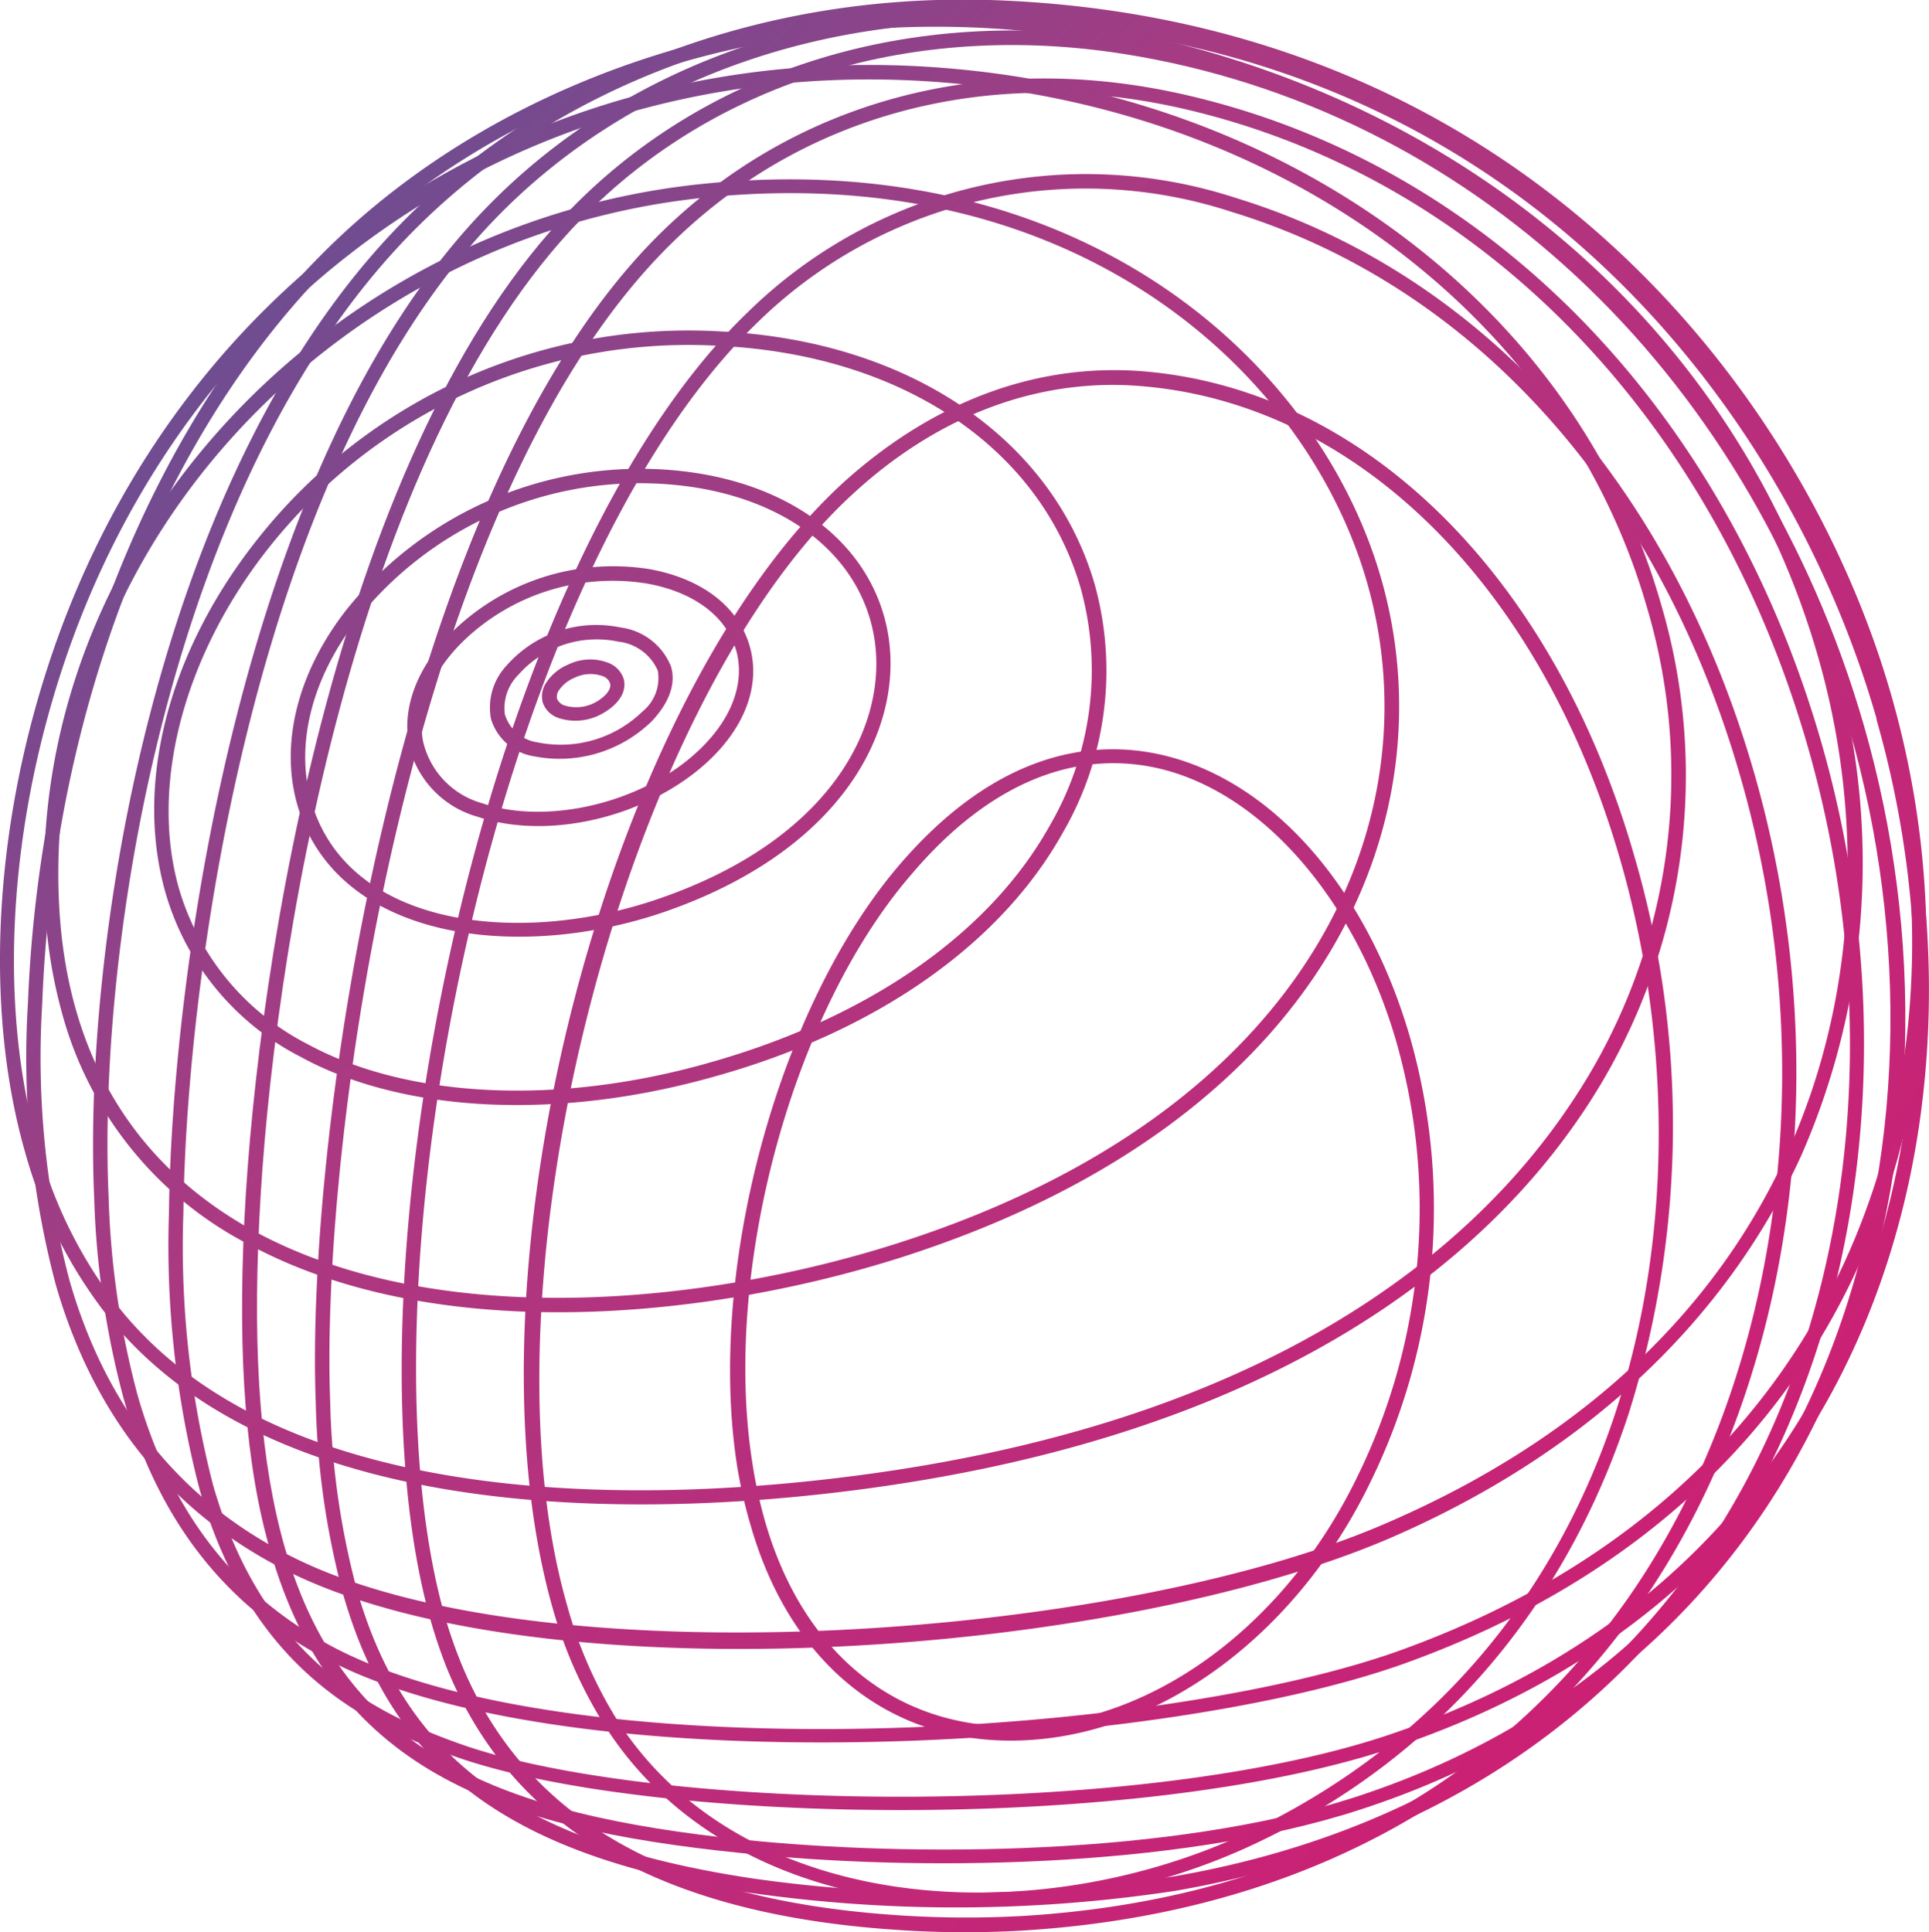 <svg xmlns="http://www.w3.org/2000/svg" xmlns:xlink="http://www.w3.org/1999/xlink" viewBox="0 0 125.6 125.82"><defs><style>.cls-1{fill:url(#linear-gradient);}.cls-2{fill:url(#linear-gradient-2);}.cls-3{fill:url(#linear-gradient-3);}.cls-4{fill:url(#linear-gradient-4);}.cls-5{fill:url(#linear-gradient-5);}.cls-6{fill:url(#linear-gradient-6);}.cls-7{fill:url(#linear-gradient-7);}.cls-8{fill:url(#linear-gradient-8);}.cls-9{fill:url(#linear-gradient-9);}.cls-10{fill:url(#linear-gradient-10);}.cls-11{fill:url(#linear-gradient-11);}.cls-12{fill:url(#linear-gradient-12);}.cls-13{fill:url(#linear-gradient-13);}.cls-14{fill:url(#linear-gradient-14);}.cls-15{fill:url(#linear-gradient-15);}</style><linearGradient id="linear-gradient" x1="-147.07" y1="840.66" x2="74.83" y2="979.21" gradientTransform="matrix(0.28, 0.96, 0.96, -0.28, -806.38, 357.78)" gradientUnits="userSpaceOnUse"><stop offset="0" stop-color="#0070ac"/><stop offset="0.4" stop-color="#a93a82"/><stop offset="1" stop-color="#e50d6a"/></linearGradient><linearGradient id="linear-gradient-2" x1="-149.26" y1="844.16" x2="72.64" y2="982.71" xlink:href="#linear-gradient"/><linearGradient id="linear-gradient-3" x1="-150.54" y1="846.2" x2="71.36" y2="984.76" xlink:href="#linear-gradient"/><linearGradient id="linear-gradient-4" x1="-151.21" y1="847.28" x2="70.69" y2="985.84" xlink:href="#linear-gradient"/><linearGradient id="linear-gradient-5" x1="-151.65" y1="847.98" x2="70.25" y2="986.54" xlink:href="#linear-gradient"/><linearGradient id="linear-gradient-6" x1="-152.02" y1="848.57" x2="69.88" y2="987.13" xlink:href="#linear-gradient"/><linearGradient id="linear-gradient-7" x1="-152.32" y1="849.06" x2="69.58" y2="987.62" xlink:href="#linear-gradient"/><linearGradient id="linear-gradient-8" x1="-152.45" y1="849.27" x2="69.45" y2="987.83" xlink:href="#linear-gradient"/><linearGradient id="linear-gradient-9" x1="-152.09" y1="848.68" x2="69.81" y2="987.24" xlink:href="#linear-gradient"/><linearGradient id="linear-gradient-10" x1="-151.16" y1="847.2" x2="70.74" y2="985.75" xlink:href="#linear-gradient"/><linearGradient id="linear-gradient-11" x1="-150.33" y1="845.87" x2="71.57" y2="984.43" xlink:href="#linear-gradient"/><linearGradient id="linear-gradient-12" x1="-150.05" y1="845.42" x2="71.85" y2="983.98" xlink:href="#linear-gradient"/><linearGradient id="linear-gradient-13" x1="-150.09" y1="845.48" x2="71.81" y2="984.04" xlink:href="#linear-gradient"/><linearGradient id="linear-gradient-14" x1="-150.24" y1="845.73" x2="71.66" y2="984.28" xlink:href="#linear-gradient"/><linearGradient id="linear-gradient-15" x1="-150.35" y1="845.91" x2="71.55" y2="984.47" xlink:href="#linear-gradient"/></defs><g id="Layer_2" data-name="Layer 2"><g id="Layer_1-2" data-name="Layer 1"><path class="cls-1" d="M48.88,99.34A31.49,31.49,0,0,1,48,95.49c-2-12.7,2.64-29.88,10.51-39.11,6.51-7.63,12.8-8.16,16.94-7.27C82.74,50.68,89,57.77,91.83,67.62A40.54,40.54,0,0,1,89.2,96.57c-5.26,10.82-15.28,17.53-25,16.7C56.85,112.63,51.24,107.56,48.88,99.34ZM90.93,67.88C88.23,58.5,82.09,51.5,75.29,50c-5.57-1.21-11.11,1.2-16,7C51.54,66,47,82.88,49,95.34a30.1,30.1,0,0,0,.82,3.74c2.25,7.82,7.56,12.66,14.55,13.26,9.28.8,18.93-5.7,24-16.17A39.56,39.56,0,0,0,90.93,67.88Z"/><path class="cls-2" d="M36,104.77C29.78,83,39.57,45.23,55.09,31.26,61,26,67.77,23.54,74.8,24.21c14.29,1.36,26.4,13.43,31.6,31.49a62.46,62.46,0,0,1-.34,36.3c-4.17,12.79-12.55,22.48-24.23,28-14.07,6.7-33.76,5.74-42.34-7.46A29.22,29.22,0,0,1,36,104.77ZM105.5,56c-5.09-17.68-16.89-29.49-30.79-30.82C68,24.5,61.38,26.85,55.71,32c-15,13.52-24.84,51.49-18.78,72.55a28.33,28.33,0,0,0,3.33,7.57c8.31,12.77,27.45,13.65,41.16,7.12C107,107,111.82,77.9,105.5,56Z"/><path class="cls-3" d="M28.07,105.61c-6.17-21.45,3.06-68.4,20.6-85.26a31.44,31.44,0,0,1,31.77-7.47c16,4.89,28.34,18.54,33.78,37.46,5.51,19.14,2.6,40-7.6,54.43-8.94,12.66-22.81,19.9-40.09,20.94a64.45,64.45,0,0,1-8.32-.06c-15.28-1.05-24.79-6.58-29.07-16.92A32.39,32.39,0,0,1,28.07,105.61Zm85.26-55C108,32,95.89,18.58,80.17,13.79A30.52,30.52,0,0,0,49.32,21C32,37.7,22.87,84.15,29,105.36a30.82,30.82,0,0,0,1.05,3c4.13,10,13.37,15.32,28.27,16.34a66.3,66.3,0,0,0,8.2.06c17-1,30.61-8.13,39.38-20.55C115.9,90,118.76,69.48,113.33,50.61Z"/><path class="cls-4" d="M22.36,103.87a52.62,52.62,0,0,1-1.8-12.53c-.68-17.46,5.31-59,22.23-75.94C51.63,6.56,64.15,3.19,77.16,6.17c19.63,4.48,35.12,20.25,41.43,42.17,5.21,18.12,3,37.38-5.84,51.54-7.82,12.47-20.34,20.5-36.22,23.24a94.89,94.89,0,0,1-27.62.14C33.35,120.93,25.66,115.31,22.36,103.87ZM117.7,48.59C111.49,27,96.26,11.48,77,7.07c-12.69-2.9-24.9.38-33.5,9C26.74,32.78,20.83,74,21.5,91.29a51.82,51.82,0,0,0,1.76,12.31c3.18,11,10.65,16.46,25.79,18.72a94,94,0,0,0,27.33-.13C92,119.5,104.29,111.61,112,99.37,120.7,85.44,122.84,66.46,117.7,48.59Z"/><path class="cls-5" d="M17.62,101.05C16,95.52,15.47,88.46,15.91,79.46c.85-17.25,6.29-50.54,21.3-65.89,9-9.19,22.17-13.19,36.15-11,22.7,3.61,41.08,20.72,48,44.66,7.85,27.27-.91,60.29-32.85,70.62-12,3.9-29.2,4-40.24,2.81C32.35,119.05,21.69,115.19,17.62,101.05ZM120.43,47.52c-6.79-23.58-24.88-40.44-47.21-44C59.54,1.35,46.66,5.25,37.88,14.23c-14.82,15.15-20.19,48.16-21,65.28-.44,8.89.11,15.86,1.67,21.28,3.92,13.63,14.32,17.37,29.83,19,10.94,1.13,27.95,1.09,39.85-2.77C119.56,106.84,128.15,74.36,120.43,47.52Z"/><path class="cls-6" d="M13,97a63,63,0,0,1-2-18c.17-15.47,4.7-49.08,20.68-65.49C40.91,4,54.58-.65,69.19.73,100,3.64,117.24,26.31,123.06,46.56c7.17,24.93,0,56.63-32.64,67.34-16.61,5.45-47.55,4.9-60.28.65C23.52,112.33,16.3,108.51,13,97Zm109.2-50.16c-5.74-20-22.7-42.29-53.06-45.15C54.78.31,41.39,4.86,32.35,14.14,16.58,30.34,12.1,63.64,11.94,79a61.85,61.85,0,0,0,1.94,17.72c3.2,11.13,10.17,14.81,16.56,17,12.6,4.21,43.24,4.74,59.7-.66C122.21,102.48,129.22,71.32,122.17,46.81Z"/><path class="cls-7" d="M8.07,91.14a56.88,56.88,0,0,1-1.94-13.2c-.73-16.55,4-47.08,20-63.4C35.6,4.85,49.57-.44,64.42,0c34,1.07,52.9,25,58.71,45.22,6.71,23.32-.48,51.87-31.66,63.09-16.19,5.82-55,8-70.5-.43C14.53,104.4,10.31,98.92,8.07,91.14ZM122.24,45.51C116.52,25.62,97.93,2,64.4,1,49.8.5,36.09,5.69,26.77,15.19,11,31.29,6.34,61.51,7.07,77.89a56,56,0,0,0,1.9,13c2.17,7.53,6.24,12.83,12.45,16.21,15.28,8.31,53.7,6.14,69.73.37C121.77,96.44,128.83,68.41,122.24,45.51Z"/><path class="cls-8" d="M3.63,83.65A57.72,57.72,0,0,1,1.82,65.29c.76-19.2,7.86-37.37,19-48.6C33,4.34,52.2-1.44,70.82,1.61c23.74,3.88,42.31,19.57,48.46,40.94a47.38,47.38,0,0,1-2,32.7c-5,10.94-14.31,19.57-27,25-18,7.63-54.26,10.2-71,2.33C11.44,98.85,6.18,92.5,3.63,83.65ZM118.39,42.81c-6-21-24.33-36.46-47.72-40.28-18.33-3-37.19,2.68-49.21,14.82-11,11.07-18,29-18.71,48A56.7,56.7,0,0,0,4.53,83.39C7,92,12.09,98.12,19.66,101.68c16.24,7.64,52.8,5.06,70.23-2.34C119.34,86.84,123.64,61.08,118.39,42.81Z"/><path class="cls-9" d="M1.65,75.08C-.9,66.23-.48,55.05,2.8,44.4,11,17.7,35.19,1.69,62.94,4.56c22,2.28,39.78,15.89,45.18,34.67a39.26,39.26,0,0,1-5,33.12c-6.33,9.49-20,21.52-49,24.87-13,1.5-36.45,2-47.19-11.62A30.39,30.39,0,0,1,1.65,75.08ZM107.22,39.5c-5.3-18.41-22.72-31.76-44.38-34C35.55,2.67,11.78,18.42,3.69,44.68.46,55.16,0,66.15,2.54,74.82A29.57,29.57,0,0,0,7.63,85C18.09,98.29,41.16,97.79,54,96.3,82.65,93,96.08,81.17,102.29,71.84A38.25,38.25,0,0,0,107.22,39.5Z"/><path class="cls-10" d="M4.08,66.12A31.92,31.92,0,0,1,2.93,59C1.71,35.74,20.81,14.64,45.5,12S85.82,23.4,89.92,37.64C94.42,53.28,86.49,73,58.63,81.89c-12.38,3.94-30,5.79-42.34-.81A24,24,0,0,1,4.08,66.12ZM89,37.89C85,24,69.73,10.28,45.59,12.9S2.66,36.18,3.85,58.94c.51,9.79,4.9,17,12.86,21.31,12.08,6.46,29.42,4.62,41.62.74C85.6,72.32,93.39,53.1,89,37.89Z"/><path class="cls-11" d="M10.79,58.18c-2.06-7.15.18-15.78,6-23.1A35.77,35.77,0,0,1,47.07,21.59c12.19.64,21.47,7,24.21,16.47a21.05,21.05,0,0,1-2.09,16.18c-4.08,7.3-12.22,13-22.93,15.93-10,2.78-20,2.29-26.64-1.33A17.44,17.44,0,0,1,10.79,58.18ZM70.37,38.32C67.75,29.2,58.8,23.15,47,22.53a34.87,34.87,0,0,0-29.5,13.14c-5.54,7-7.78,15.5-5.83,22.25A16.63,16.63,0,0,0,20.05,68c6.46,3.5,16.16,4,25.94,1.25,10.46-2.91,18.41-8.41,22.36-15.49A20.09,20.09,0,0,0,70.37,38.32Z"/><path class="cls-12" d="M19.37,52.44c-1.16-4,0-8.68,3.23-12.79a24.53,24.53,0,0,1,19.95-9.11c7.64.28,13.39,3.93,15,9.54,1.82,6.32-1.92,15.08-14.44,19.35-8.86,3-20,2-23.32-5.78C19.64,53.26,19.49,52.85,19.37,52.44ZM56.66,40.35c-1.5-5.21-6.92-8.61-14.14-8.87a23.56,23.56,0,0,0-19.18,8.75C20,44.49,19,49.36,20.66,53.3c3.06,7.28,13.7,8.14,22.15,5.25C54.76,54.48,58.37,46.26,56.66,40.35Z"/><path class="cls-13" d="M26.76,49a5.63,5.63,0,0,1-.14-.59c-.44-2.38.58-5,2.77-7.21A15,15,0,0,1,42.3,37.06c3.4.62,5.77,2.43,6.51,5,.84,2.91-.63,6.09-3.91,8.51-4,2.94-9.65,4-13.78,2.62A6.35,6.35,0,0,1,26.76,49Zm21.16-6.68c-.63-2.19-2.74-3.77-5.78-4.32a14,14,0,0,0-12.08,3.85c-2,2-2.9,4.31-2.52,6.39a5.45,5.45,0,0,0,3.88,4.07c3.8,1.29,9.23.24,12.93-2.49C47.31,47.61,48.64,44.81,47.92,42.29Z"/><path class="cls-14" d="M32,46.91a1.46,1.46,0,0,1-.05-.2A4,4,0,0,1,33,43.32a7.77,7.77,0,0,1,7.42-2.46,4.09,4.09,0,0,1,3.27,2.54c.23.78.2,2-1.23,3.54a8.59,8.59,0,0,1-7.72,2.3A3.48,3.48,0,0,1,32,46.91Zm10.83-3.24a3.18,3.18,0,0,0-2.57-1.89,6.8,6.8,0,0,0-6.51,2.16,3.08,3.08,0,0,0-.88,2.57A2.61,2.61,0,0,0,35,48.34a7.62,7.62,0,0,0,6.82-2A2.81,2.81,0,0,0,42.83,43.67Z"/><path class="cls-15" d="M35.34,45.75a1.6,1.6,0,0,1,.22-1.29A3.17,3.17,0,0,1,37,43.27a3.27,3.27,0,0,1,2.66-.09,1.68,1.68,0,0,1,.94,1c.23.79-.25,1.62-1.27,2.22a3.54,3.54,0,0,1-3,.34A1.63,1.63,0,0,1,35.34,45.75Zm4.38-1.26a.77.77,0,0,0-.44-.45,2.38,2.38,0,0,0-1.89.1,2.25,2.25,0,0,0-1,.81.7.7,0,0,0-.12.55.78.78,0,0,0,.47.43,2.62,2.62,0,0,0,2.17-.28C39.51,45.27,39.82,44.84,39.72,44.49Z"/></g></g></svg>